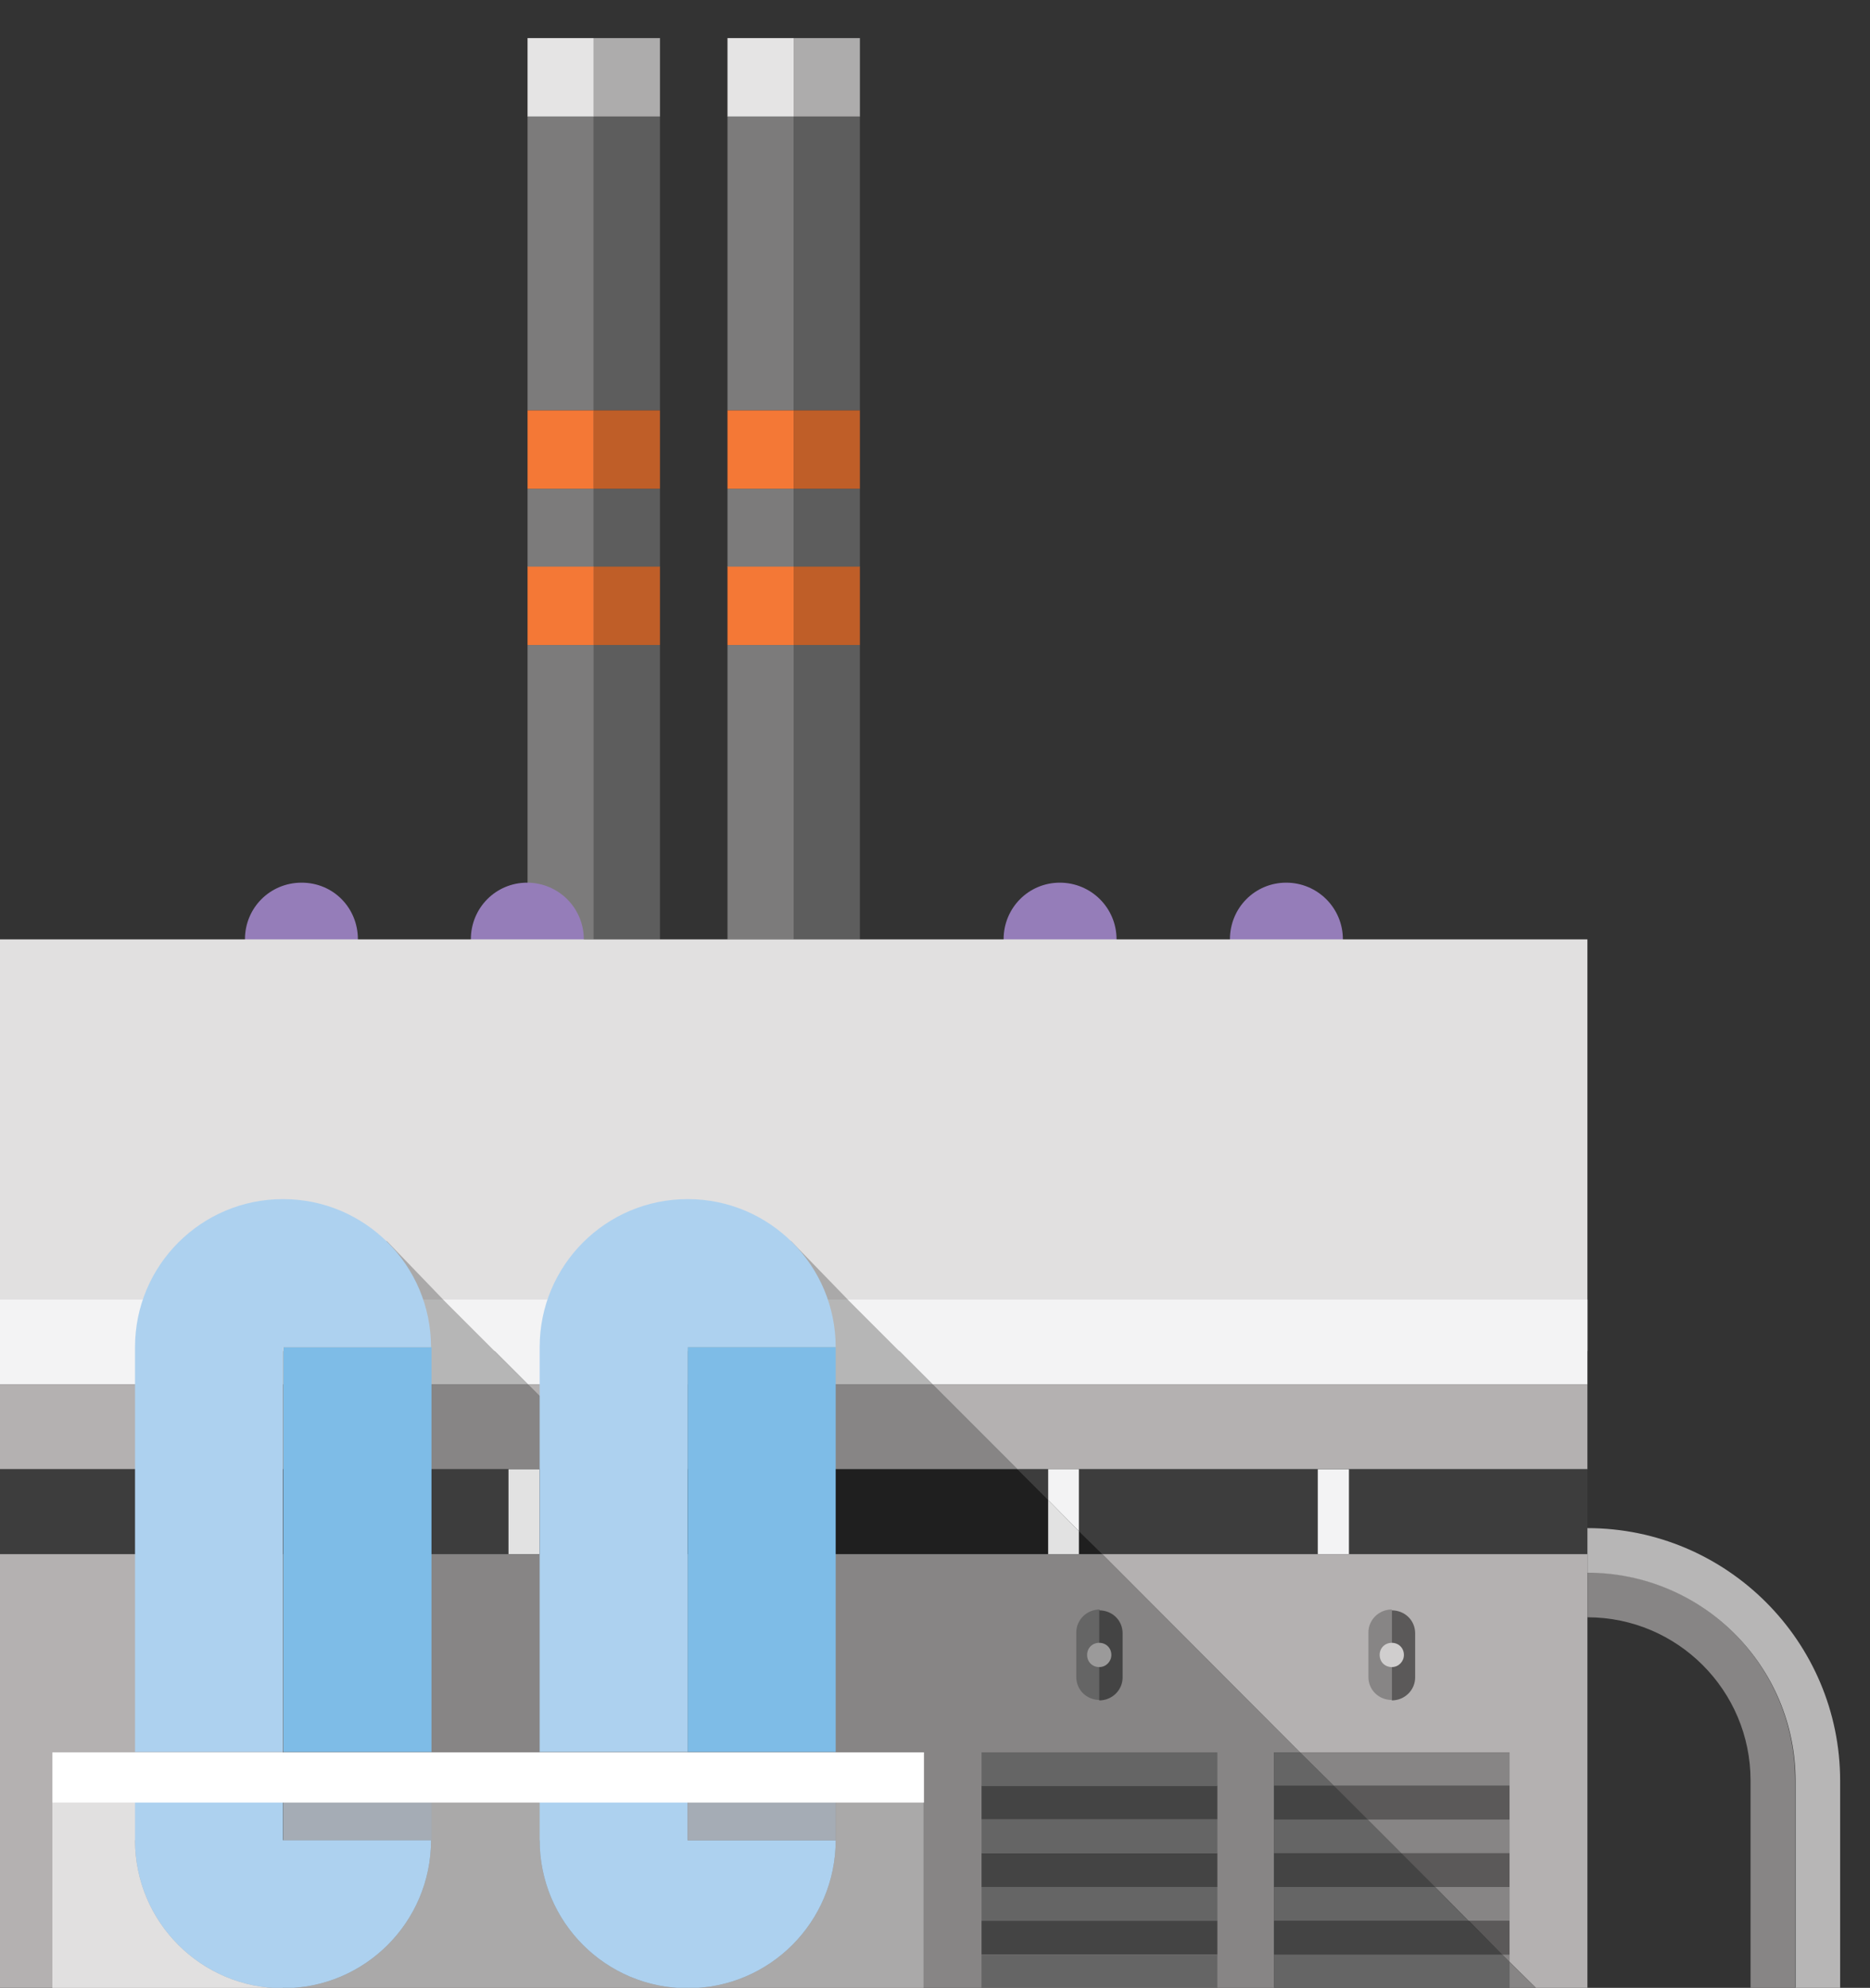 <?xml version="1.0" encoding="UTF-8"?>
<svg id="Layer_1" data-name="Layer 1" xmlns="http://www.w3.org/2000/svg" xmlns:xlink="http://www.w3.org/1999/xlink" viewBox="0 0 43.21 45.92">
  <rect x="0" y="0" width="43.21" height="45.92" fill="#333333" stroke="none"/>
  <defs>
    <style>
      .cls-1 {
        fill: #f3f3f4;
      }

      .cls-1, .cls-2, .cls-3, .cls-4, .cls-5, .cls-6, .cls-7, .cls-8, .cls-9, .cls-10, .cls-11, .cls-12, .cls-13, .cls-14, .cls-15, .cls-16, .cls-17, .cls-18, .cls-19, .cls-20, .cls-21, .cls-22, .cls-23, .cls-24, .cls-25, .cls-26, .cls-27 {
        stroke-width: 0px;
      }

      .cls-2 {
        fill: #1f1f1f;
      }

      .cls-3 {
        fill: #656565;
      }

      .cls-28 {
        clip-path: url(#clippath);
      }

      .cls-4 {
        fill: none;
      }

      .cls-5 {
        fill: #e1e0e0;
      }

      .cls-6 {
        fill: #adacac;
      }

      .cls-7 {
        fill: #878585;
      }

      .cls-8 {
        fill: #5b5959;
      }

      .cls-9 {
        fill: #b4b1b1;
      }

      .cls-10 {
        fill: #e2e2e2;
      }

      .cls-11 {
        fill: #957db9;
      }

      .cls-12 {
        fill: #aaa9a9;
      }

      .cls-13 {
        fill: #444;
      }

      .cls-14 {
        fill: #d0cece;
      }

      .cls-15 {
        fill: #f47836;
      }

      .cls-16 {
        fill: #b6b6b6;
      }

      .cls-17 {
        fill: #5d5d5d;
      }

      .cls-18 {
        fill: #7ebce7;
      }

      .cls-19 {
        fill: #a5acb5;
      }

      .cls-20 {
        fill: #add1ef;
      }

      .cls-21 {
        fill: #bf5e28;
      }

      .cls-22 {
        fill: #3d3d3d;
      }

      .cls-23 {
        fill: #7c7b7b;
      }

      .cls-24 {
        fill: #9b9a9a;
      }

      .cls-25 {
        fill: #fff;
      }

      .cls-26 {
        fill: #e5e4e4;
      }

      .cls-27 {
        fill: #b7b6b6;
      }
    </style>
    <clipPath id="clippath">
      <rect class="cls-4" x="0" y="-10.83" width="61.5" height="59.21"/>
    </clipPath>
  </defs>
  <rect class="cls-17" x="13.72" y="14.9" width="1.53" height="6.8"/>
  <rect class="cls-23" x="12.19" y="2.68" width="1.53" height="6.8"/>
  <rect class="cls-23" x="12.19" y="11.29" width="1.53" height="1.81"/>
  <rect class="cls-23" x="12.19" y="14.9" width="1.53" height="6.8"/>
  <rect class="cls-17" x="13.72" y="2.68" width="1.53" height="6.8"/>
  <rect class="cls-17" x="13.72" y="11.29" width="1.53" height="1.81"/>
  <rect class="cls-6" x="13.72" y=".88" width="1.53" height="1.81"/>
  <rect class="cls-26" x="12.19" y=".88" width="1.53" height="1.81"/>
  <rect class="cls-15" x="12.19" y="9.48" width="1.53" height="1.81"/>
  <rect class="cls-21" x="13.72" y="9.48" width="1.53" height="1.81"/>
  <rect class="cls-21" x="13.72" y="13.09" width="1.53" height="1.81"/>
  <rect class="cls-15" x="12.19" y="13.09" width="1.53" height="1.81"/>
  <rect class="cls-17" x="18.34" y="14.9" width="1.53" height="6.8"/>
  <rect class="cls-23" x="16.81" y="2.68" width="1.53" height="6.8"/>
  <rect class="cls-23" x="16.81" y="11.29" width="1.53" height="1.81"/>
  <rect class="cls-23" x="16.81" y="14.9" width="1.53" height="6.8"/>
  <rect class="cls-17" x="18.34" y="2.68" width="1.53" height="6.8"/>
  <rect class="cls-17" x="18.34" y="11.29" width="1.53" height="1.81"/>
  <rect class="cls-6" x="18.34" y=".88" width="1.53" height="1.81"/>
  <rect class="cls-26" x="16.81" y=".88" width="1.53" height="1.81"/>
  <rect class="cls-15" x="16.81" y="9.48" width="1.53" height="1.81"/>
  <rect class="cls-21" x="18.34" y="9.48" width="1.53" height="1.81"/>
  <rect class="cls-21" x="18.34" y="13.09" width="1.53" height="1.81"/>
  <rect class="cls-15" x="16.81" y="13.09" width="1.53" height="1.81"/>
  <g class="cls-28">
    <path class="cls-11" d="M8.27,21.7c0,.72-.58,1.31-1.3,1.31s-1.31-.58-1.31-1.31.58-1.31,1.31-1.31,1.3.58,1.3,1.31"/>
    <path class="cls-11" d="M13.49,21.7c0,.72-.58,1.31-1.31,1.31s-1.3-.58-1.3-1.31.58-1.31,1.3-1.31,1.31.58,1.31,1.31"/>
    <path class="cls-11" d="M25.8,21.7c0,.72-.58,1.31-1.31,1.31s-1.3-.58-1.3-1.31.58-1.31,1.3-1.31,1.31.58,1.31,1.31"/>
    <path class="cls-11" d="M31.03,21.7c0,.72-.58,1.31-1.31,1.31s-1.3-.58-1.3-1.31.58-1.31,1.3-1.31,1.31.58,1.31,1.31"/>
    <rect class="cls-5" y="21.7" width="36.68" height="9.51"/>
    <polygon class="cls-12" points="10.24 30.02 9.67 30.1 7.52 28.85 8.94 28.67 10.24 30.02"/>
    <polygon class="cls-7" points="12.2 31.98 6.54 31.98 6.54 33.94 14.16 33.94 12.2 31.98"/>
    <rect class="cls-9" x="0" y="31.98" width="6.54" height="1.96"/>
    <polygon class="cls-16" points="12.2 31.98 10.24 30.02 6.54 30.02 6.54 31.98 12.2 31.98"/>
    <polygon class="cls-1" points="6.54 30.02 0 30.02 0 31.21 0 31.98 6.54 31.98 6.54 30.02"/>
    <rect class="cls-9" x="0" y="35.9" width="6.54" height="10.02"/>
    <rect class="cls-7" x="6.55" y="35.9" width="9.35" height="10.02"/>
    <polygon class="cls-9" points="14.16 33.94 15.89 33.94 15.89 31.98 12.2 31.98 14.16 33.94"/>
    <polygon class="cls-1" points="15.89 31.98 15.89 30.02 10.24 30.02 12.2 31.98 15.89 31.98"/>
    <polygon class="cls-12" points="19.59 30.02 19.01 30.1 16.86 28.85 18.28 28.67 19.59 30.02"/>
    <polygon class="cls-7" points="15.89 33.94 23.51 33.94 21.55 31.98 15.89 31.98 15.89 33.94"/>
    <polygon class="cls-7" points="25.47 35.9 24.93 35.9 24.22 35.9 15.89 35.9 15.89 45.92 29.44 45.92 29.44 45.15 29.44 44.37 29.44 43.59 29.44 42.81 29.44 42.03 29.44 41.25 29.44 40.48 30.04 40.48 25.47 35.9"/>
    <polygon class="cls-16" points="21.55 31.98 19.59 30.02 15.89 30.02 15.89 31.98 21.55 31.98"/>
    <polygon class="cls-2" points="15.89 35.9 24.22 35.9 24.22 34.65 23.51 33.94 15.89 33.94 15.89 35.9"/>
    <rect class="cls-22" x="0" y="33.94" width="15.89" height="1.96"/>
    <polygon class="cls-9" points="30.04 40.48 34.88 40.48 34.88 41.25 34.88 42.03 34.88 42.81 34.88 43.59 34.88 44.37 34.88 45.15 34.88 45.32 35.49 45.92 36.68 45.92 36.68 35.9 25.47 35.9 30.04 40.48"/>
    <polygon class="cls-9" points="23.51 33.94 24.22 33.94 24.93 33.94 36.68 33.94 36.68 31.98 21.55 31.98 23.51 33.94"/>
    <polygon class="cls-7" points="34.88 45.32 34.88 45.92 35.49 45.92 34.88 45.32"/>
    <polygon class="cls-1" points="36.68 31.98 36.68 31.21 36.68 30.02 19.59 30.02 21.55 31.98 36.68 31.98"/>
    <polygon class="cls-2" points="24.93 35.9 25.47 35.9 24.93 35.37 24.93 35.9"/>
    <polygon class="cls-22" points="24.93 35.37 25.47 35.9 36.68 35.9 36.68 33.94 24.93 33.94 24.93 35.37"/>
    <polygon class="cls-22" points="23.51 33.94 24.22 34.65 24.22 33.94 23.51 33.94"/>
    <polygon class="cls-10" points="24.22 34.65 24.22 35.9 24.93 35.9 24.93 35.37 24.22 34.65"/>
    <polygon class="cls-1" points="24.93 33.94 24.22 33.94 24.22 34.65 24.93 35.37 24.93 33.94"/>
    <polygon class="cls-13" points="32.38 42.81 29.44 42.81 29.44 43.59 33.16 43.59 32.38 42.81"/>
    <polygon class="cls-13" points="29.44 44.37 29.44 45.15 34.71 45.15 33.93 44.37 29.44 44.37"/>
    <polygon class="cls-8" points="34.88 44.37 33.94 44.37 34.71 45.15 34.88 45.15 34.88 44.37"/>
    <polygon class="cls-13" points="30.82 41.25 29.44 41.25 29.44 42.03 31.6 42.03 30.82 41.25"/>
    <polygon class="cls-8" points="31.6 42.03 34.88 42.03 34.88 41.25 30.82 41.25 31.6 42.03"/>
    <polygon class="cls-8" points="33.16 43.59 34.88 43.59 34.88 42.81 32.38 42.81 33.16 43.59"/>
    <polygon class="cls-3" points="30.04 40.48 29.44 40.48 29.44 41.25 30.82 41.25 30.04 40.48"/>
    <polygon class="cls-7" points="34.88 41.25 34.88 40.48 30.04 40.48 30.82 41.25 34.88 41.25"/>
    <polygon class="cls-3" points="31.6 42.03 29.44 42.03 29.44 42.81 32.38 42.81 31.6 42.03"/>
    <polygon class="cls-7" points="32.38 42.81 34.88 42.81 34.88 42.03 31.6 42.03 32.38 42.81"/>
    <polygon class="cls-7" points="33.93 44.37 34.88 44.37 34.88 43.59 33.16 43.59 33.93 44.37"/>
    <polygon class="cls-3" points="33.16 43.59 29.44 43.59 29.44 44.37 33.93 44.37 33.16 43.59"/>
    <polygon class="cls-3" points="34.71 45.15 29.44 45.15 29.44 45.92 34.88 45.92 34.88 45.32 34.71 45.15"/>
    <polygon class="cls-7" points="34.71 45.15 34.88 45.32 34.88 45.15 34.71 45.15"/>
    <rect class="cls-1" x="30.45" y="33.94" width=".72" height="1.96"/>
    <rect class="cls-1" x="17.98" y="33.94" width=".72" height="1.96"/>
    <rect class="cls-10" x="11.75" y="33.94" width=".72" height="1.96"/>
    <rect class="cls-1" x="5.52" y="33.94" width=".72" height="1.96"/>
    <path class="cls-3" d="M24.87,37.72v1.02c0,.3.24.53.54.53v-2.09c-.3,0-.54.24-.54.53"/>
    <path class="cls-13" d="M25.4,37.19v2.09c.3,0,.54-.24.54-.53v-1.02c0-.3-.24-.53-.54-.53"/>
    <path class="cls-24" d="M25.68,38.23c0,.15-.12.28-.28.28s-.28-.12-.28-.28.12-.28.28-.28.28.12.28.28"/>
    <path class="cls-7" d="M31.62,37.72v1.02c0,.3.24.53.54.53v-2.09c-.3,0-.54.24-.54.53"/>
    <path class="cls-8" d="M32.16,37.19v2.09c.3,0,.54-.24.54-.53v-1.02c0-.3-.24-.53-.54-.53"/>
    <path class="cls-14" d="M32.44,38.23c0,.15-.12.28-.28.28s-.28-.12-.28-.28.12-.28.28-.28.28.12.28.28"/>
    <path class="cls-7" d="M36.68,36.33v1.03c2.08,0,3.77,1.69,3.77,3.77v4.79h1.03v-4.79c0-2.65-2.15-4.81-4.81-4.81"/>
    <path class="cls-27" d="M36.68,35.3v1.03c2.65,0,4.81,2.15,4.81,4.81v4.79h1.03v-4.79c0-3.22-2.62-5.84-5.84-5.84"/>
    <polygon class="cls-13" points="23.68 42.81 22.68 42.81 22.68 43.59 24.46 43.59 28.13 43.59 28.13 42.81 23.68 42.81"/>
    <polygon class="cls-13" points="22.68 41.25 22.68 41.81 22.68 42.03 22.9 42.03 28.13 42.03 28.13 41.25 22.68 41.25"/>
    <polygon class="cls-13" points="25.24 44.37 22.68 44.37 22.68 45.15 26.02 45.15 28.13 45.15 28.13 44.37 25.24 44.37"/>
    <rect class="cls-3" x="22.68" y="40.48" width="5.45" height=".78"/>
    <polygon class="cls-3" points="22.9 42.03 22.68 42.03 22.68 42.81 23.68 42.81 28.13 42.81 28.13 42.03 22.9 42.03"/>
    <polygon class="cls-3" points="24.46 43.59 22.68 43.59 22.68 44.37 25.24 44.37 28.13 44.37 28.13 43.59 24.46 43.59"/>
    <polygon class="cls-3" points="26.02 45.15 22.68 45.15 22.68 45.92 26.79 45.92 28.13 45.92 28.13 45.15 26.02 45.15"/>
    <rect class="cls-18" x="6.55" y="31.12" width="3.42" height="9.35"/>
    <path class="cls-20" d="M6.54,31.12h3.42c0-1.89-1.53-3.42-3.42-3.42s-3.42,1.53-3.42,3.42v9.35h3.42v-9.35Z"/>
    <path class="cls-20" d="M15.89,31.12h3.42c0-1.89-1.53-3.42-3.42-3.42s-3.42,1.53-3.42,3.42v9.35h3.42v-9.35Z"/>
    <rect class="cls-18" x="15.89" y="31.12" width="3.42" height="9.35"/>
    <path class="cls-12" d="M19.31,40.48v2.03c0,1.89-1.53,3.42-3.42,3.42h5.45v-5.45h-2.04Z"/>
    <path class="cls-12" d="M12.48,42.51v-2.03h-2.52v2.03c0,1.89-1.53,3.42-3.42,3.42h9.35c-1.89,0-3.42-1.53-3.42-3.42"/>
    <path class="cls-5" d="M3.13,42.51v-2.03h-1.92v5.45h5.33c-1.89,0-3.42-1.53-3.42-3.42"/>
    <rect class="cls-19" x="6.55" y="40.48" width="3.42" height="2.03"/>
    <path class="cls-20" d="M6.54,42.51v-2.03h-3.42v2.03c0,1.89,1.53,3.42,3.42,3.42s3.42-1.53,3.42-3.42h-3.42Z"/>
    <path class="cls-20" d="M15.89,42.51v-2.03h-3.42v2.03c0,1.89,1.53,3.42,3.42,3.42s3.42-1.53,3.42-3.42h-3.42Z"/>
    <rect class="cls-19" x="15.89" y="40.48" width="3.42" height="2.03"/>
    <rect class="cls-25" x="1.21" y="40.48" width="20.14" height="1.16"/>
  </g>
</svg>